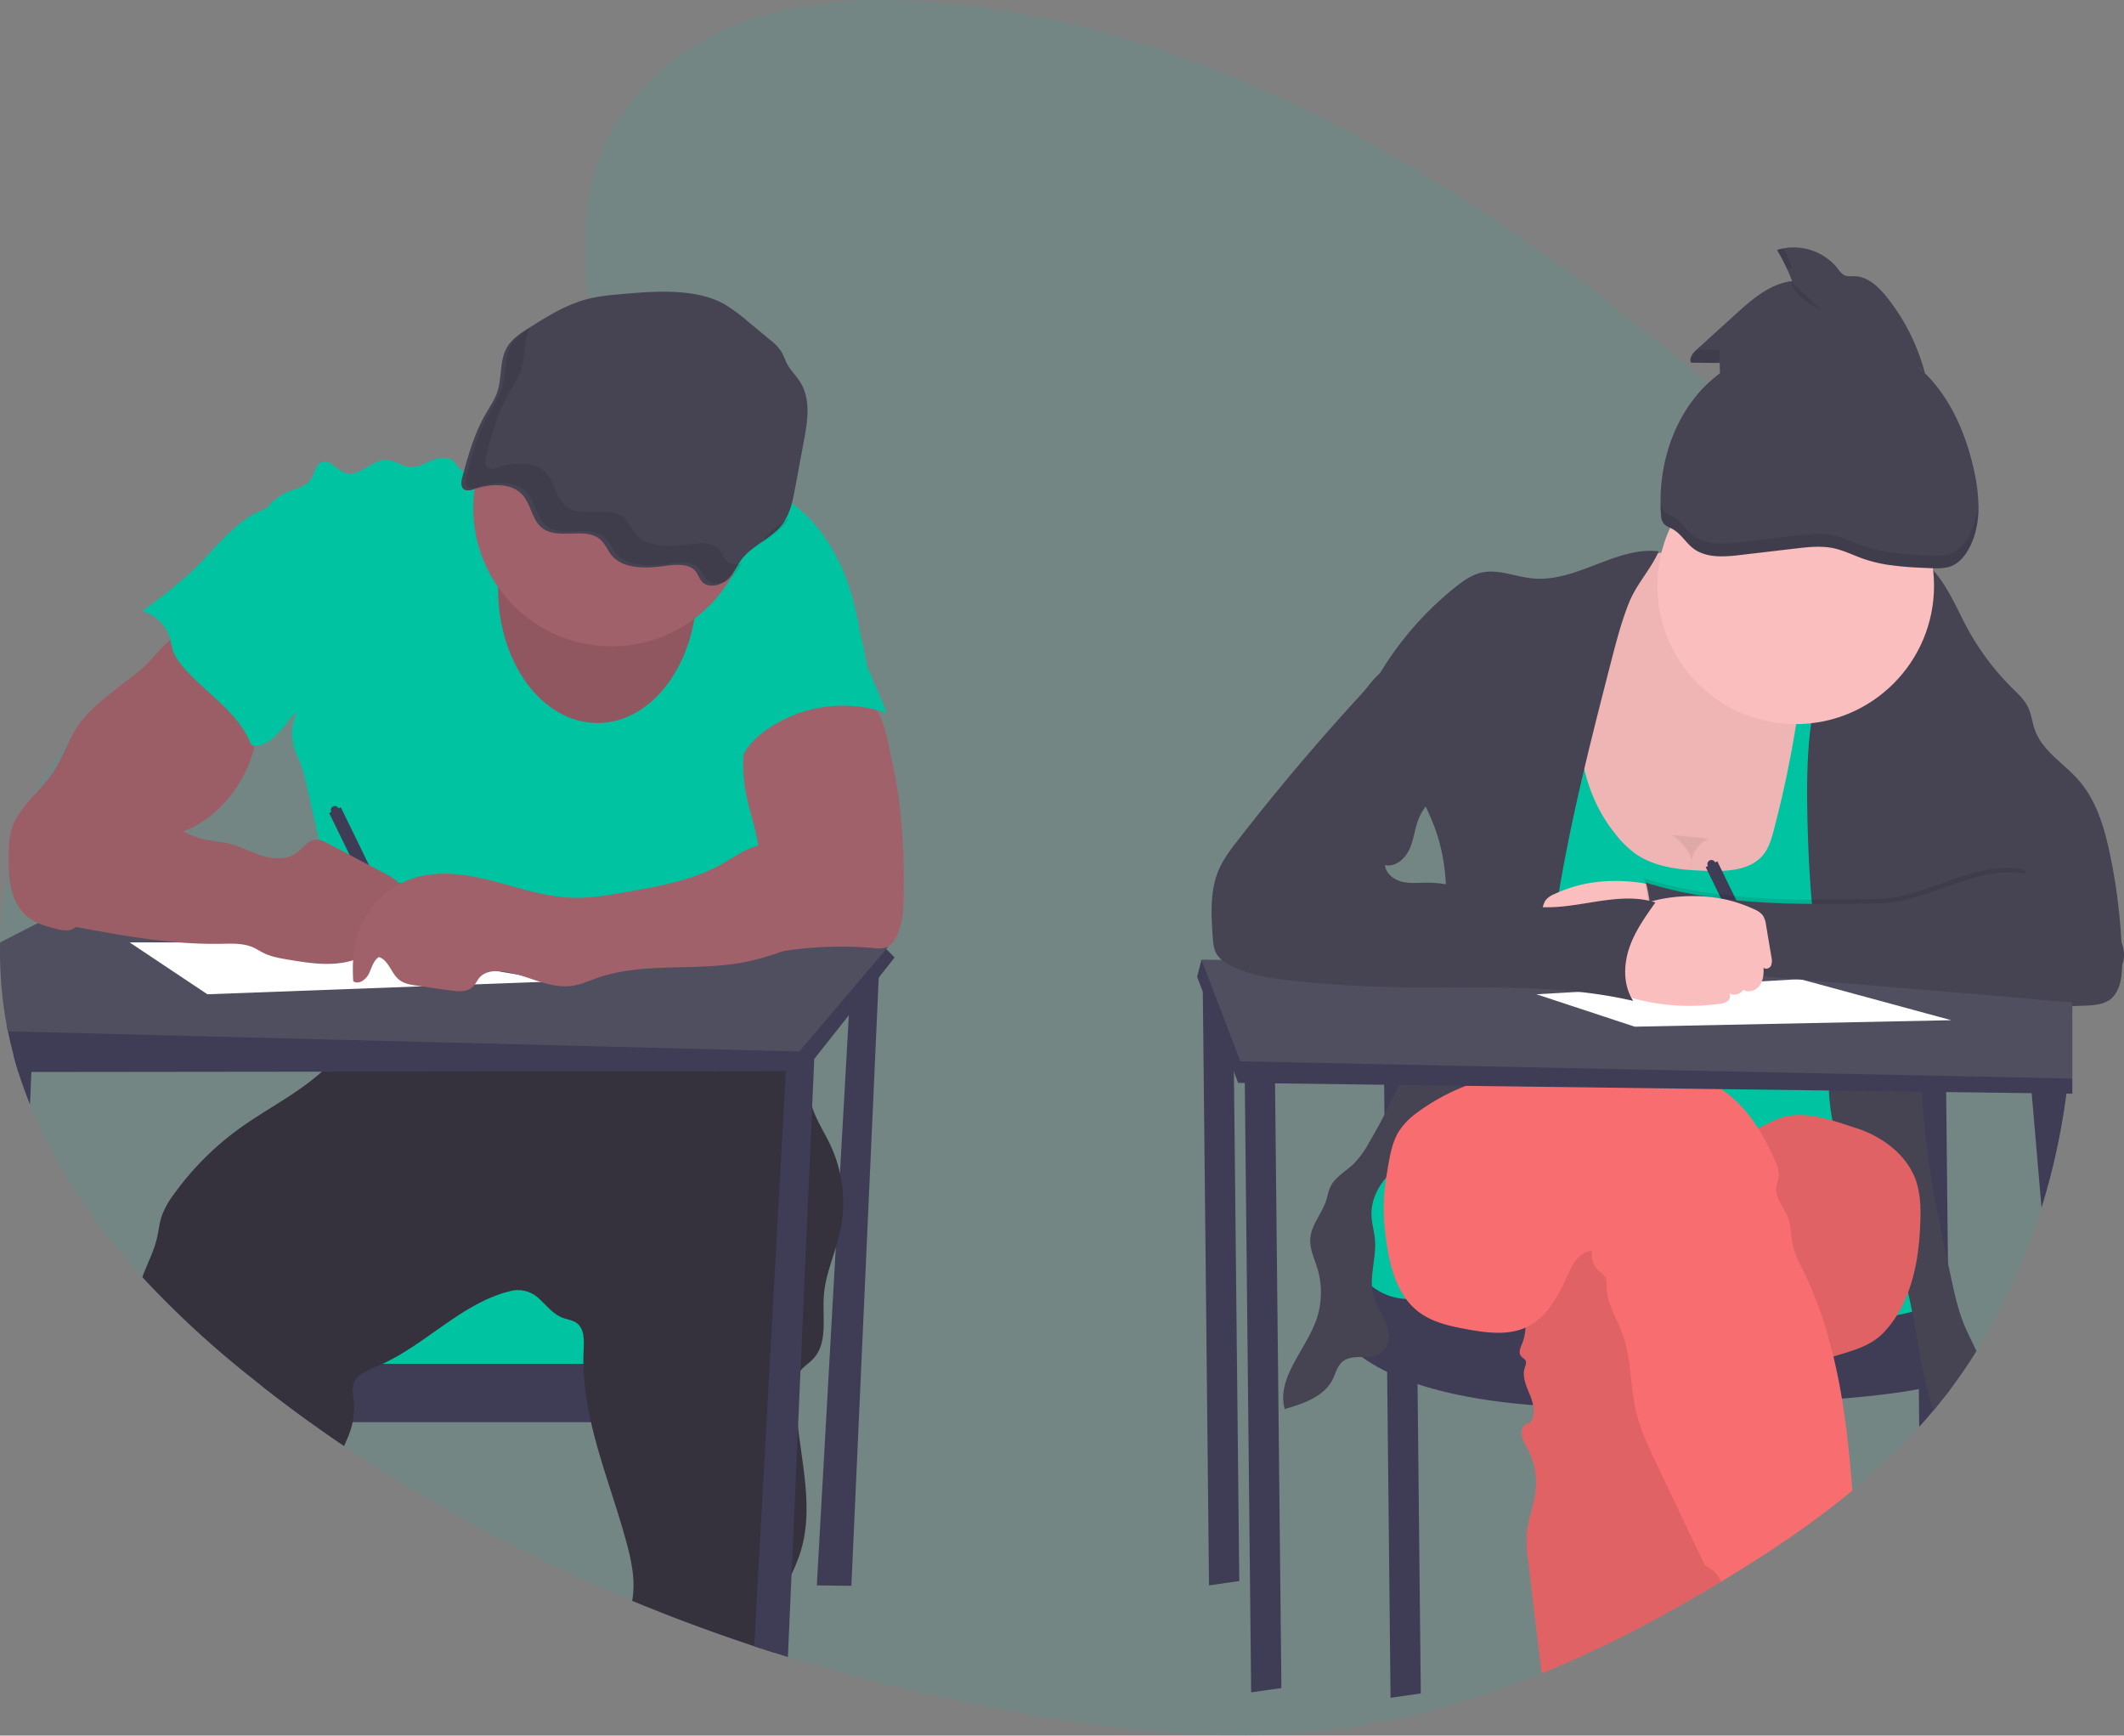 <svg data-name="Layer 1" xmlns="http://www.w3.org/2000/svg" width="982.89" height="803.03"><rect width="100%" height="100%" fill="#808080" stroke="none"/><path d="M958.99 465.51v1.82q-.16 15.78-1.87 31.48a1.11 1.11 0 010 .19c-.09.87-.19 1.73-.29 2.6-.17 1.47-.35 2.93-.55 4.4a316.48 316.48 0 01-11.53 52.79 284.68 284.68 0 01-30.1 66.28q-5.92 9.5-12.61 18.39c-2.38 3.14-4.81 6.21-7.32 9.23q-2.64 3.17-5.38 6.24l-1.14 1.26a296.69 296.69 0 01-31 29.46c-18 14.92-37.38 27.9-57.07 39.94a90.64 90.64 0 01-3.38 2 1.65 1.65 0 01-.25.15c-26.76 16.18-54.51 30.78-83.1 42.47-31.3 12.83-63.62 22.16-96.78 26.24-46.22 5.68-93 1.06-138.94-6.88a902.93 902.93 0 01-113-27l-6.1-1.91q-4.74-1.51-9.47-3.08-28.57-9.45-56.5-21a742.68 742.68 0 01-133.33-71.59q-8-5.38-15.77-11-10.86-7.82-21.46-16.1l-4.36-3.38a448.26 448.26 0 01-51.82-47.59c-21.52-23.42-39.91-49.84-52-80q-2.86-7.11-5.24-14.49l-.15-.49c-.8-2.5-1.54-5-2.22-7.6q-1.5-5.58-2.63-11.3c-.16-.73-.3-1.46-.43-2.2a189.21 189.21 0 01-3.15-38.93 180 180 0 014-34 153.38 153.38 0 0111.33-33.57 121 121 0 0117.33-26.73 102.23 102.23 0 0116.33-15.26c10.85-8.08 22.88-13.71 35.35-18.16 5.86-2.1 11.8-3.94 17.77-5.65 4.23-1.22 8.48-2.38 12.71-3.52l12.48-3.37c8-2.18 16-4.42 23.88-6.84 21.48-6.56 42.53-14.5 62-26.34 3.08-1.87 6.22-3.92 9.36-6.12 4-2.78 7.94-5.8 11.84-9.06 3.94-3.3 7.8-6.83 11.48-10.57.57-.58 1.13-1.16 1.69-1.75 3-3.16 5.91-6.47 8.61-9.91 1.32-1.68 2.6-3.39 3.82-5.13 1.69-2.41 3.29-4.86 4.77-7.38 7.42-12.6 12-26.5 11.46-41.15a63.3 63.3 0 00-.65-7.21c-1.3-8.83-2.55-17.45-3.47-25.88-3.86-34.87-2.23-66.49 23.94-96.2C328.62 5.18 379.69-2.35 426.18.6c134.41 8.5 256.77 85.24 364.3 176.6q13.95 11.84 27.56 24 3.43 3.06 6.87 6.16c17 15.31 33.74 31.19 49.33 48.2 1.26 1.38 2.52 2.76 3.76 4.15.76.86 1.53 1.71 2.28 2.58q7.29 8.25 14.15 16.9a320.16 320.16 0 0132.32 49 278.17 278.17 0 0128.38 86.67 308.82 308.82 0 013.43 33.17c.17 3.27.28 6.55.34 9.82v3.14c.1 1.52.1 3 .09 4.52z" fill="#00c4a1" opacity=".1"/><path fill="#3f3d56" d="M393.98 448.74l-16 284.79 16 .21 13-289-13 4z"/><path fill="#00c4a1" d="M136.98 593.03h198v43h-198z"/><path d="M347.98 631.02v27H143.45q-10.86-7.82-21.46-16.1v-10.9z" fill="#3f3d56"/><path d="M388.82 569.57c-.56 2.59-1.29 5.15-2.06 7.7-2.27 7.37-5 14.64-5.53 22.3-.71 10.12 2 21.89-5 29.24-1.8 1.9-4.15 3.32-5.76 5.35a9.37 9.37 0 00-.68 1c-1.44 2.38-1.61 5.28-1.63 8a140 140 0 001.13 17.35c2.37 19.8 7.05 39.64.9 58.33a89.92 89.92 0 01-3.89 9.51c-3 6.6-6.27 13.11-7.25 20.26-.72 5.3-.5 10.76-.54 16.15q-4.74-1.51-9.47-3.08-28.57-9.45-56.5-21c.05-.27.1-.55.14-.82 1.43-8.9-.53-18-2.91-26.68-5-18.39-12.08-36.6-16.27-55.12a139.48 139.48 0 01-3.31-22c-.12-1.66-.19-3.33-.2-5-.05-2.18 0-4.36.09-6.56.21-4.39.4-9.6-3.11-12.27-1.93-1.45-4.48-1.7-6.73-2.58-4.34-1.69-7.31-5.61-10.75-8.75a14.09 14.09 0 00-12.59-3.7c-22.48 5.15-39 24.22-59.92 33.86-.81.38-1.62.74-2.44 1.08a35.55 35.55 0 00-7.67 3.92 8.74 8.74 0 00-3.44 4.85c-.53 2.12-.07 4.34.19 6.52a33.29 33.29 0 01-.45 10.63 32.45 32.45 0 01-1.07 4c-.8 2.37-1.87 4.69-2.89 7q-8-5.38-15.77-11-10.86-7.82-21.46-16.1l-4.29-3.45a448.26 448.26 0 01-51.82-47.59c2.13-6 5.21-11.58 6.69-17.73.84-3.53 1.15-7.2 2.31-10.63a38.22 38.22 0 015.52-9.9 134 134 0 0130.74-30.76c12.39-8.88 26.7-16 37.85-26.08a59.73 59.73 0 0011.57-13.71c.19-.31.37-.64.53-1a20.75 20.75 0 001.79-5.72c.8-4.48.68-9.4 1.08-13.7a146.13 146.13 0 0041.13 1.24c15.95-1.79 31.55-6.22 47.5-7.94 1.2-.14 2.41-.25 3.62-.35 5.11-.41 10.23-.5 15.36-.44 4.29 0 8.58.19 12.87.33l47.23 1.6c5.23.18 10.57.38 15.44 2.29 5.78 2.27 10.41 6.79 14.12 11.76.47.64.94 1.28 1.38 1.94a61 61 0 017.28 14.39c.19.52.37 1 .54 1.57.45 1.39.84 2.79 1.19 4.21.27 1.11.51 2.22.73 3.34 1.1 5.54 1.75 11.2 3.49 16.55.12.39.25.78.39 1.16 2.09 5.86 5.56 11.11 8.18 16.74a62.17 62.17 0 014.3 12.73 62.91 62.91 0 01.12 26.76z" fill="#35323e"/><path d="M245.26 211.7c-4.22-3.36-10.34-.9-15.28 1.27a98.09 98.09 0 01-12.76 4.61 5.39 5.39 0 01-2.8.29c-2-.48-2.84-2.85-4.33-4.29-2.59-2.49-6.83-1.9-10.17-.55s-6.64 3.3-10.22 3c-3.82-.3-7.14-3.12-11-3.21-6.8-.16-12.51 8.22-18.94 6-3.92-1.35-7-6.45-10.86-5-3 1.14-3.27 5.29-5.08 8-2.13 3.16-6.28 4.05-9.83 5.45-11.19 4.42-18.6 16.89-17.14 28.83.81 6.59 4 12.63 6.11 18.92 6.26 18.29 4.11 38.92 12 56.56 1-.94 1.56-1.29 2.53-2.22a23.14 23.14 0 00-1.35 16.6c.83 2.77 2.18 5.35 3.2 8.06a72.24 72.24 0 012.56 9.3l8.7 38.38c3.4 15 6.81 30 7.4 45.36a132.38 132.38 0 01-2.28 29.8c15.76-2.61 30.18-9.6 46.15-9.51 5.86 0 11.67 1 17.48 1.8a359.84 359.84 0 0051.13 3.47 20.3 20.3 0 007.84-1.1c2.2-.94 4-2.61 6.08-3.82 4.07-2.4 9-3 13.69-3 21.39-.39 42 7.44 63.25 10.2 8.39-17.61 8.89-38.71 2.45-57.12-1.91-5.47-4.48-10.8-5.24-16.55a83.72 83.72 0 01-.24-10.63 77.11 77.11 0 00-4.83-26.58c-1.24-3.33-2.73-6.72-2.6-10.27s1.88-6.86 3.6-10c3.49-6.4 7-12.86 11.93-18.26 5.05-5.58 11.37-9.83 17.62-14l15.43-10.36c-2.11-13.33-4.83-27.37-10.48-39.63s-14.1-23.53-25.53-30.7a84.36 84.36 0 00-12.06-6c-5.84-2.46-11.92-4.63-18.25-5-7.2-.41-14.29 1.52-21.4 2.72-22.38 3.77-48.72 3.31-66.48-10.82z" fill="#00c4a1"/><path d="M413.98 443.02l-7.34 9.27-13.84 17.47-16 20.19-4.47 5.64h-8.67l-214.69.25-134.45.15h-6c-.8-2.5-1.54-5-2.22-7.6q-1.5-5.58-2.63-11.3c-.16-.73-.3-1.46-.43-2.2L52.02 443l18.34-.1 56.1-.32 31.33-.18h9.31l20.88-.11 159.14-.91 8.14-.05h3.53l9.35-.05 34.79-.2 6.68-2.54.49.52z" fill="#3f3d56"/><path d="M410.98 438.02l-.83 1-5.46 6.43-11.24 13.27-23.57 27.79-208.8-5.33-157.45-4c-.16-.73-.3-1.46-.43-2.2a189.21 189.21 0 01-3.15-38.93l17.46-8.94 4-2.06 31.13-16 27.32-14 71.26 9.26 15.78 2.05 7.14.92 10.45 1.36.88.12 163.87 21.25 18.11 2.35 10.63 1.38 32.76 4.26z" fill="#504f60"/><path d="M376.98 486.02l-.17 3.93-1 22.19-5.38 122-1.14 26.37-3 67.84-1.69 38.32-6.1-1.91q-4.74-1.51-9.47-3.08l14.63-266 .31-5.58 6.44-2zm-362-.29L14.53 496l-.66 15q-2.86-7.11-5.24-14.49l-.15-.49c-.8-2.5-1.54-5-2.22-7.6z" fill="#3f3d56"/><ellipse cx="276.48" cy="272.53" rx="46" ry="62" fill="#a1616a"/><ellipse cx="276.48" cy="272.53" rx="46" ry="62" opacity=".1"/><circle cx="282.98" cy="235.03" r="64" fill="#a1616a"/><path d="M284.25 136.39a81.94 81.94 0 00-11.61 1.77c-10.12 2.46-18.87 7.92-27.39 13.28-3.82 2.41-7.75 4.92-10.12 8.46-4.26 6.35-2.61 14.43-5 21.48-1.24 3.62-3.52 6.87-5.45 10.24-5.31 9.24-8.09 19.39-10.82 29.44-.56 2.08-.72 4.9 1.55 5.7a6.25 6.25 0 003.88-.44c7.17-2.37 16.28-3.05 21.6 1.76s4.87 13.34 11.2 17c7.25 4.23 18.57-.88 25.15 4.11 2.82 2.14 3.84 5.57 6.15 8.15 5.38 6 15.73 5.71 24.34 4.5 4.94-.7 11-1.17 14 2.3 1.44 1.64 1.85 3.89 3.52 5.37 3 2.68 8.49 1.32 11.42-1.43s4.33-6.47 6.77-9.56c4.75-6 13.1-9.27 18-15.2 4.1-5 5.34-11.26 6.46-17.3l4.17-22.39c1.69-9.08 3.23-19-1.88-27-1.82-2.88-4.43-5.36-6-8.34-1.05-2-1.64-4.11-2.86-6a24.91 24.91 0 00-5.13-5.18l-9.87-8.17a83 83 0 00-10.79-8c-14.09-8.21-35.19-6.05-51.29-4.55z" fill="#464353"/><path d="M73.45 301.25c-2.37 2.52-4.56 5.24-7.1 7.6a86 86 0 01-7 5.6q-5.88 4.4-11.5 9.11a64.41 64.41 0 00-10.54 10.53c-5.34 7.17-7.87 16.09-12.87 23.5-4.42 6.57-10.65 11.76-15.14 18.28a28.28 28.28 0 00-4.32 9.07 42.14 42.14 0 00-.89 9.59c-.09 5.28-.17 10.62.91 15.79s3.45 10.25 7.51 13.64c3.77 3.15 8.64 4.6 13.41 5.8 2.46.61 5.12 1.18 7.46.21a12.3 12.3 0 004.34-3.66l12.17-14c8.14-9.4 16.6-19 27.77-24.5 3.5-1.71 7.19-3 10.7-4.66 14.88-7.17 25.4-21.85 29.48-37.85 1-3.91 1.64-7.9 2.29-11.89l1.76-10.94a3.49 3.49 0 000-1.67 3.6 3.6 0 00-1.28-1.52 212.12 212.12 0 01-23.74-22.4c-1.74-1.92-3.37-4.55-5.38-6.16-2.52-2-2.33-1.85-5.36 0a64.27 64.27 0 00-12.68 10.53z" fill="#a1616a"/><path d="M156.7 374.05a1.88 1.88 0 10-3.38 1.64l-1 .49 29.82 61.12 5.39-2.63-29.82-61.16z" fill="#3f3d56"/><path d="M73.45 301.25c-2.37 2.52-4.56 5.24-7.1 7.6a86 86 0 01-7 5.6q-5.88 4.4-11.5 9.11a64.41 64.41 0 00-10.54 10.53c-5.34 7.17-7.87 16.09-12.87 23.5-4.42 6.57-10.65 11.76-15.14 18.28a28.28 28.28 0 00-4.32 9.07 42.14 42.14 0 00-.89 9.59c-.09 5.28-.17 10.62.91 15.79s3.45 10.25 7.51 13.64c3.77 3.15 8.64 4.6 13.41 5.8 2.46.61 5.12 1.18 7.46.21a12.3 12.3 0 004.34-3.66l12.17-14c8.14-9.4 16.6-19 27.77-24.5 3.5-1.71 7.19-3 10.7-4.66 14.88-7.17 25.4-21.85 29.48-37.85 1-3.91 1.64-7.9 2.29-11.89l1.76-10.94a3.49 3.49 0 000-1.67 3.6 3.6 0 00-1.28-1.52 212.12 212.12 0 01-23.74-22.4c-1.74-1.92-3.37-4.55-5.38-6.16-2.52-2-2.33-1.85-5.36 0a64.27 64.27 0 00-12.68 10.53z" opacity=".04"/><path d="M418.19 413.89c-.1 6.38-.35 12.95-3 18.77-1.14 2.52-2.91 5-5.56 5.83a12.94 12.94 0 01-4.89.18 176.67 176.67 0 00-58.49 4.64c5.1-10.2 2.17-22.43 3.58-33.75.39-3.09 1.1-6.13 1.37-9.23 1-11-3.71-21.68-5.87-32.54a72.8 72.8 0 010-28.48 19 19 0 012.45-6.85 16.08 16.08 0 015.62-4.89c8.1-4.61 17.65-5.14 26.75-4.53 6.13.41 18.42-.17 23.53 3.6 5.59 4.13 7.36 18 8.87 24.41a206.48 206.48 0 014.6 29.87c.98 10.96 1.19 21.97 1.04 32.97z" fill="#a1616a"/><path fill="#fff" d="M59.98 436.03l36 24 162-6-107-18h-91z"/><path d="M107.45 245.34c-5.91 5.21-10.92 11.35-16.52 16.9-7.68 7.62-16.41 14.1-25.1 20.55a18.68 18.68 0 0113 13.1c.38 1.47.57 3 1 4.44 1 3.41 3.2 6.35 5.56 9 10.14 11.43 24.33 19.89 30.31 34a3.14 3.14 0 001.2 1.7 2.63 2.63 0 001.55.18c5.41-.57 9.55-4.93 13-9.17 7.2-9 13.45-18.94 17-29.92s4.12-23.12.25-34c-1.93-5.42-4.91-10.4-7.87-15.33q-3.89-6.47-7.76-12.92c-1.35-2.27-3.07-6.88-5.72-8-5.72-2.46-16.23 5.8-19.9 9.47zm294.54 64.63l8.51 20a61.83 61.83 0 00-55.9 7.75c-4.85 3.47-9.3 7.83-11.49 13.37a5.84 5.84 0 01-5.79-2.27 11.61 11.61 0 01-2.14-6.12c-.79-7.68 2.12-15.21 5-22.39 1.34-3.36 2.72-6.79 5.1-9.52s5.54-4.53 8.7-6.23a193.74 193.74 0 0131.55-13.94c4.6-1.49 9.42-1.46 12 2.84 2.99 5.13 2.12 11.05 4.46 16.51z" fill="#00c4a1"/><path d="M60.19 369.98c2.13 1.7 4 3.71 6.19 5.33a44.22 44.22 0 007.36 4.13l9.86 4.74a55.25 55.25 0 009.55 3.88c4.22 1.13 8.65 1.24 12.89 2.29 5.35 1.32 10.24 4.07 15.51 5.66s11.44 1.85 15.84-1.46c2.75-2.07 4.83-5.49 8.24-6 2.2-.29 4.32.77 6.28 1.8l25.66 13.49c3.46 1.82 7.12 3.84 8.93 7.31s.59 8.74-3.22 9.64a35.18 35.18 0 01-4 .23c-1.32.16-2.76.94-2.94 2.27a4.56 4.56 0 00.63 2.35c1.15 2.64 1.49 5.8.15 8.36s-4.63 4.15-7.26 3c.45 3.87-3.76 6.58-7.51 7.61-9.46 2.59-19.49 1-29.16-.64-3.8-.64-7.66-1.3-11.12-3-1.66-.81-3.2-1.85-4.88-2.6-4.61-2.05-9.85-1.78-14.89-1.69-23.31.41-46.42-3.91-69.34-8.21-4.25-.8-8.62-1.65-12.25-4-7-4.56-9.6-13.92-8.45-22.2s5.35-15.78 9.48-23.06l5.35-9.43a12.14 12.14 0 012.88-3.8c7.87-6.01 23.48-1.42 30.22 4z" fill="#a1616a"/><path d="M60.19 369.98c2.13 1.7 4 3.71 6.19 5.33a44.22 44.22 0 007.36 4.13l9.86 4.74a55.25 55.25 0 009.55 3.88c4.22 1.13 8.65 1.24 12.89 2.29 5.35 1.32 10.24 4.07 15.51 5.66s11.44 1.85 15.84-1.46c2.75-2.07 4.83-5.49 8.24-6 2.2-.29 4.32.77 6.28 1.8l25.66 13.49c3.46 1.82 7.12 3.84 8.93 7.31s.59 8.74-3.22 9.64a35.18 35.18 0 01-4 .23c-1.32.16-2.76.94-2.94 2.27a4.56 4.56 0 00.63 2.35c1.15 2.64 1.49 5.8.15 8.36s-4.63 4.15-7.26 3c.45 3.87-3.76 6.58-7.51 7.61-9.46 2.59-19.49 1-29.16-.64-3.8-.64-7.66-1.3-11.12-3-1.66-.81-3.2-1.85-4.88-2.6-4.61-2.05-9.85-1.78-14.89-1.69-23.31.41-46.42-3.91-69.34-8.21-4.25-.8-8.62-1.65-12.25-4-7-4.56-9.6-13.92-8.45-22.2s5.35-15.78 9.48-23.06l5.35-9.43a12.14 12.14 0 012.88-3.8c7.87-6.01 23.48-1.42 30.22 4z" opacity=".04"/><path d="M365.45 387.26c-5.21 2.46-11.19 2.7-16.63 4.59s-10.06 5.29-15.05 8.06c-13 7.26-28 10-42.73 12.61-8.93 1.6-18 3.2-27 2.82-12.18-.52-23.88-4.58-35.68-7.64s-24.39-5.12-36.08-1.68a40.61 40.61 0 00-26.5 25.43c-2.45 7.19-2.79 14.94-2.32 22.52 2.46 1.81 5.9-.7 7.24-3.45s2.07-6.12 4.67-7.72c4.51 1.53 5.61 7.54 9.33 10.51 2.32 1.86 5.42 2.35 8.37 2.77l15.2 2.16c3.66.52 7.91.87 10.56-1.71 1.29-1.25 2-3 3.18-4.34 2.42-2.68 6.46-3.14 10.06-2.78 11.24 1.12 21.78 8.41 32.94 6.68 3.84-.59 7.41-2.23 11.07-3.52 21.69-7.66 45.79-3 68.36-7.39 8.61-1.67 16.9-4.63 25.09-7.75 4.45-1.69 8.95-3.46 12.75-6.32a26.84 26.84 0 0010.36-23.81 27.22 27.22 0 00-9.61-17.64c-1.76-1.5-4.07-4.37-6.18-5.31-4.03-1.77-7.98 1.3-11.4 2.91z" fill="#a1616a"/><path d="M336.23 259.51c-1.67-1.48-2.08-3.73-3.52-5.37-3-3.47-9.06-3-14-2.3-8.61 1.21-19 1.49-24.34-4.5-2.31-2.58-3.33-6-6.15-8.15-6.58-5-17.9.12-25.15-4.11-6.33-3.69-5.92-12.25-11.2-17s-14.43-4.13-21.6-1.76a6.25 6.25 0 01-3.88.44c-2.27-.8-2.11-3.62-1.55-5.7 2.73-10.05 5.51-20.2 10.82-29.44 1.93-3.37 4.21-6.62 5.45-10.24 2.17-6.34 1.06-13.51 3.91-19.51-3.06 2-6 4.18-7.89 7-4.26 6.35-2.61 14.43-5 21.48-1.24 3.62-3.52 6.87-5.45 10.24-5.31 9.24-8.09 19.39-10.82 29.44-.56 2.08-.72 4.9 1.55 5.7a6.25 6.25 0 003.88-.44c7.17-2.37 16.28-3.05 21.6 1.76s4.87 13.34 11.2 17c7.25 4.23 18.57-.88 25.15 4.11 2.82 2.14 3.84 5.57 6.15 8.15 5.38 6 15.73 5.71 24.34 4.5 4.94-.7 11-1.17 14 2.3 1.44 1.64 1.85 3.89 3.52 5.37 3 2.68 8.49 1.32 11.42-1.43a30.32 30.32 0 004.78-6.54c-2.6.79-5.37.67-7.22-1zm18.22-11a28.41 28.41 0 00-1.79 2.59c3.84-2.74 7.91-5.3 10.78-8.79a21.22 21.22 0 002-2.88c-3.99 2.86-8.15 5.49-10.99 9.08z" opacity=".1"/><path fill="#3f3d56" d="M556.48 446.53l3 287 14-2-3-285h-14zm84 52l3 287 14-2-3-285h-14zm261.53 144.98l-.06-5.51v-3.28l-.53-50.48-.83-78.92-.14-6.81h-14l.07 6.56.44 42.27.19 18.3.16 14.82.26 25.62.16 15.11v1.6l.21 19.86.18 17.51 1.14-1.26q2.75-3.07 5.38-6.24z"/><path fill="#00c4a1" d="M624.98 545.03l-8 11.96 8 54.49 68 18.61h110l66 3.99 31.44-21.52-5.44-36.96-24-30.57h-246z"/><path d="M616.98 556.99l-4 33.22s-21 65.13 148 61.14 140-17.28 140-17.28l-1-38.54s5.89 18.24-80 15.77-166-10.45-166-10.45-30 5.31-37-43.86z" fill="#3f3d56"/><path d="M757.78 259.23c-9.64 4.39-16.94 12.9-21.83 22.31s-7.64 19.74-10.35 30c-2.86 10.82-5.73 21.67-7.21 32.76-2.64 19.72-.66 40.45 8.4 58.16s25.8 32 45.4 35.41c7.57 1.33 15.35 1.06 23 .27a187 187 0 0040.61-8.95c13.75-4.65 28.06-11.81 34.18-25 3.55-7.65 3.85-16.37 3.68-24.79a263.72 263.72 0 00-10.31-67.79c-1.85-6.4-4-12.85-7.92-18.24s-9.28-9.34-14.75-13c-23.39-15.75-54.13-34.22-82.9-21.14z" fill="#fbbebe"/><path d="M757.78 259.23c-9.64 4.39-16.94 12.9-21.83 22.31s-7.64 19.74-10.35 30c-2.86 10.82-5.73 21.67-7.21 32.76-2.64 19.72-.66 40.45 8.4 58.16s25.8 32 45.4 35.41c7.57 1.33 15.35 1.06 23 .27a187 187 0 0040.61-8.95c13.75-4.65 28.06-11.81 34.18-25 3.55-7.65 3.85-16.37 3.68-24.79a263.72 263.72 0 00-10.31-67.79c-1.85-6.4-4-12.85-7.92-18.24s-9.28-9.34-14.75-13c-23.39-15.75-54.13-34.22-82.9-21.14z" opacity=".05"/><path d="M746.95 385.1a45.39 45.39 0 0010 10c9.52 6.58 21.74 7.47 33.3 7.83 9.28.28 19.92-.25 25.74-7.49 2.62-3.26 3.8-7.42 4.86-11.47a508.79 508.79 0 0013.9-75.77l26.48.09c11.46 49.07 10.52 100.08 9.52 150.47l-1.45 73.48-17.06-1.81c-40.51-4.29-81.08-8.58-121.81-9.32a696.78 696.78 0 00-71.52 2.36l37.15-110.46c4.82-14.36 9.69-28.91 10.82-44 1.63-21.89-4.51-45 4-65.25.68-1.63 1.54-3.32 3.09-4.17s3.51-.64 5.29-.41c3.36.45 13.63 0 16.07 2.15 3.6 3.12 1.22 3.59-.05 8.62-2.27 9-4.42 17.33-4.39 26.71.03 17.03 5.31 35.01 16.06 48.44z" fill="#00c4a1"/><path d="M902.01 643.51q6.69-8.88 12.61-18.39c-2-4.28-4.2-8.46-5.95-12.83-2.68-6.7-4.22-13.8-5.74-20.85q-.78-3.6-1.55-7.2c-5.6-26.11-10.86-52.59-11.95-79.06q-.15-3.3-.19-6.6v-8.22c.12-6 .5-12.05 1.19-18.07.13-1.18.28-2.36.44-3.54 0-.26.06-.51.1-.77l68-2.48 5.72-.21c3.93-.14 8.09-.36 11.33-2.59 5.45-3.74 6.09-11.41 6-18a267.16 267.16 0 00-5.64-49.55c-2.58-12.26-6.26-24.79-14.52-34.21-6.78-7.74-16.6-13.37-20.13-23-1.31-3.58-1.64-7.51-3.34-10.93s-4.51-5.93-7.16-8.57a119.33 119.33 0 01-22.9-31.72c-4.05-8.16-8.44-17.16-13.73-22.8-.26-.29-.52-.56-.79-.82-4.5-4.45-9.65-6.4-15.75-3.37a20.17 20.17 0 00-3.12 1.94 38 38 0 00-5.93 5.64 135 135 0 00-16.13 23 127.83 127.83 0 00-8.24 18 124.1 124.1 0 00-4.45 15c-.86 3.77-1.54 7.58-2.08 11.4-2 14.36-2 29-1.72 43.54.3 13.36.89 26.75 2.1 40.06q.45 4.83 1 9.65 1.1 9.53 2.72 19c.43 2.41.87 4.82 1.36 7.22.12.64.25 1.28.38 1.91l.06.27a162.47 162.47 0 013.07 16.91q.12 1.07.18 2.13a82.33 82.33 0 01-.08 9.81c-.23 3.86-.59 7.71-.77 11.57 0 .68 0 1.35-.07 2-.05 1.95 0 3.9 0 5.85a92.72 92.72 0 001.66 13.89 89.85 89.85 0 008.65 24.44c.38.72.77 1.43 1.16 2.13 5.07 9.06 11.47 17.37 16.16 26.64a115 115 0 019 26.21q1 4.49 1.9 9c.93 4.8 1.76 9.64 2.61 14.48.08.48.17 1 .26 1.44 1.13 6.42 2.32 12.81 3.85 19.08.89 3.65 1.89 7.25 3.06 10.79z" fill="#464353"/><path d="M888.65 564.69c0 .9-.06 1.8-.1 2.71a128.18 128.18 0 01-1.21 13.11 85.29 85.29 0 01-4.33 17.39 58.64 58.64 0 01-5.16 10.61 48.92 48.92 0 01-6.42 8.27c-6 6.24-14.64 8.23-23 10.86a56.62 56.62 0 00-11.09 4.53c-.63.35-1.25.73-1.85 1.13l-10.46 6.93c-3.26 2.15-6.59 4.38-8.83 7.57a16.3 16.3 0 00-1 1.69 38.32 38.32 0 00-3.08 9.24c-5.44 22.66-10.89 45.34-14.62 68.34-.25 1.52-.49 3.05-.75 4.58l-.09.48a2.49 2.49 0 00-.16-.33c-26.76 16.18-54.51 30.78-83.1 42.47l-6.21-52a62.9 62.9 0 01-.64-12.78c.59-6.73 3.33-13.11 4.07-19.82a33.77 33.77 0 00-3.57-19.07c-1.18-2.28-2.66-4.52-2.93-7.07s1.2-4.88 3.76-5.14c2-2.22 2.16-5.25 1.57-8.25a24 24 0 00-1.4-4.57c-1.7-4.18-3.85-8.73-2.39-13a4.86 4.86 0 00.5-2.5.41.41 0 000-.16c-.34-1.12-1.67-1.61-2.36-2.56-1.3-1.77 0-4.18.8-6.22a23.73 23.73 0 001.34-6.81c.11-1.29.19-2.59.33-3.87a39 39 0 01.93-5.14 40.57 40.57 0 0116.43-23.52c3.89-2.62 8.22-4.53 12.19-7a111.66 111.66 0 0011.62-9q13.21-11 27.47-20.74a347 347 0 0131.72-19.26q3.5-1.89 7-3.68 3.81-2 7.67-3.79c8.24-3.93 17.59-2.46 26.7.16 3.82 1.09 7.59 2.39 11.23 3.57a52 52 0 0110.2 4.58c8.07 4.74 14.74 11.74 17.51 20.58a1.09 1.09 0 010 .17c1.76 5.54 1.87 11.48 1.71 17.31z" fill="#f86d70"/><path d="M888.65 564.69c0 .9-.06 1.8-.1 2.71a128.18 128.18 0 01-1.21 13.11 85.29 85.29 0 01-4.33 17.39 58.64 58.64 0 01-5.16 10.61 48.92 48.92 0 01-6.42 8.27c-6 6.24-14.64 8.23-23 10.86a56.62 56.62 0 00-11.09 4.53c-.63.35-1.25.73-1.85 1.13l-10.46 6.93c-3.26 2.15-6.59 4.38-8.83 7.57a16.3 16.3 0 00-1 1.69 38.32 38.32 0 00-3.08 9.24c-5.44 22.66-10.89 45.34-14.62 68.34-.25 1.52-.49 3.05-.75 4.58l-.09.48a2.49 2.49 0 00-.16-.33c-26.76 16.18-54.51 30.78-83.1 42.47l-6.21-52a62.9 62.9 0 01-.64-12.78c.59-6.73 3.33-13.11 4.07-19.82a33.77 33.77 0 00-3.57-19.07c-1.18-2.28-2.66-4.52-2.93-7.07s1.2-4.88 3.76-5.14c2-2.22 2.16-5.25 1.57-8.25a24 24 0 00-1.4-4.57c-1.7-4.18-3.85-8.73-2.39-13a4.86 4.86 0 00.5-2.5.41.41 0 000-.16c-.34-1.12-1.67-1.61-2.36-2.56-1.3-1.77 0-4.18.8-6.22a23.73 23.73 0 001.34-6.81c.11-1.29.19-2.59.33-3.87a39 39 0 01.93-5.14 40.57 40.57 0 0116.43-23.52c3.89-2.62 8.22-4.53 12.19-7a111.66 111.66 0 0011.62-9q13.21-11 27.47-20.74a347 347 0 0131.72-19.26q3.5-1.89 7-3.68 3.81-2 7.67-3.79c8.24-3.93 17.59-2.46 26.7.16 3.82 1.09 7.59 2.39 11.23 3.57a52 52 0 0110.2 4.58c8.07 4.74 14.74 11.74 17.51 20.58a1.09 1.09 0 010 .17c1.76 5.54 1.87 11.48 1.71 17.31z" opacity=".1"/><path d="M793.7 399.05a1.88 1.88 0 10-3.38 1.64l-1 .49 29.82 61.12 5.39-2.63-29.82-61.16z" fill="#3f3d56"/><circle cx="830.98" cy="271.03" r="64" fill="#fbbebe"/><path d="M915.45 231.41a85 85 0 00-2.26-15.09c-3.76-16.17-10.63-32.09-22.46-43.7a87.56 87.56 0 00-2.61-8.39 1.59 1.59 0 00-.07-.2 93.9 93.9 0 00-15.1-26.77c-3.75-4.66-8.61-9.26-14.59-9.44-1.68-.06-3.46.23-5-.54a9 9 0 01-2.79-2.86 26.19 26.19 0 00-25.36-9.49l-.62.13c-.35.07-.7.15-1 .24s-.84.24-1.26.37q.69 1.14 1.35 2.31 1.78 3.17 3.3 6.48 1.26 2.76 2.33 5.61c-10.24 1.17-18.58 8.44-26.2 15.36l-17.94 16.28a.76.76 0 00-.09.09l-.52.5c-.13.13-.26.26-.38.4a.86.86 0 00-.13.14c-.15.16-.29.33-.43.5a7.54 7.54 0 00-.67 1 3.67 3.67 0 00-.26.47 1 1 0 00-.07.15 3.69 3.69 0 00-.17.42.14.14 0 000 .06 2.33 2.33 0 00-.07.25 3 3 0 00.17 2.12l11.83.13h1.39c.06 1.58.11 3.17.17 4.75a67.39 67.39 0 00-5.4 4.5 58.64 58.64 0 00-5.27 5.56c-10.67 12.89-16.24 29.54-16.8 46.3v6.12c0 1 .09 2 .17 3a7.49 7.49 0 001 3.71 3.44 3.44 0 00.28.36 6.9 6.9 0 002.12 1.56l.86.42c.43.21.84.41 1.24.64 3.77 2.13 6 6.24 9.43 8.88.2.15.4.3.6.43l.45.3.28.18.38.22a8.14 8.14 0 00.77.41l.48.24h.08c.4.18.8.35 1.21.5l.57.2.17.06c.16.05.33.11.5.15q.51.15 1 .27l1 .22c.39.07.79.14 1.19.19l.59.08.6.06q1.43.13 2.88.15a72 72 0 009.07-.63l25.52-3c5.79-.67 11.7-1.34 17.41-.16 4.84 1 9.3 3.3 14 4.93 1.06.37 2.12.71 3.19 1 .39.11.79.23 1.19.33l.55.14 1.28.31c.46.11.92.22 1.38.31.65.14 1.29.26 1.94.38.44.09.89.16 1.34.24h.09l1.28.2h.31l.95.13c.46.07.92.13 1.39.18q1.53.19 3.06.33c1.65.16 3.31.28 5 .38l1.66.1 1.66.08 5 .22h.92a25.8 25.8 0 006.22-.32c.36-.07.71-.15 1.06-.25s.64-.2 1-.32c3.75-1.44 6.49-4.75 8.39-8.29a33.964 33.964 0 002.04-4.6c.35-1 .65-1.95.91-2.95.08-.27.15-.54.21-.82s.2-.83.28-1.25c.25-1.15.44-2.31.58-3.48 0-.37.09-.75.13-1.12.09-1 .16-1.93.2-2.91v-2.24c-.01-.81-.08-1.88-.08-2.91zm-25.64-59.7c-.81-.76-1.64-1.49-2.48-2.18a10.33 10.33 0 012.47 2.18zm-181.66 95.8c-7.53-.93-15-4.23-22.43-2.61-4.65 1-8.65 3.89-12.37 6.86a150.41 150.41 0 00-34.77 39.75 21 21 0 00-3.21 7.52c-.48 3.12.37 6.29 1.38 9.28 6.84 20.21 21.47 37.09 28.13 57.36 7 21.32 4.57 44.62-.59 66.46a277.75 277.75 0 01-30.84 76.7 43.74 43.74 0 01-7.1 9.72c-3.64 3.5-8.53 6-10.69 10.58-1 2-1.29 4.28-2 6.42-2 6-6.84 11.14-7.31 17.47-.35 4.83 1.94 9.4 3.33 14a38.58 38.58 0 01-.71 24.1c-5.07 13.9-18.33 26.54-14.48 40.83 8.59-2.47 18.11-5.68 22.16-13.65 1.43-2.82 2.14-6.18 4.55-8.24 4.81-4.09 13-.39 18.11-4.15 3.86-2.86 4-8.72 2.28-13.22s-4.68-8.46-6-13.09c-2.3-8.35 1.38-17.18.7-25.81-.32-4-1.55-7.83-1.64-11.81-.17-7.73 4.11-15 9.8-20.25s12.72-8.73 19.64-12.16l26.16-13c9.49-4.7 19.89-10.43 23-20.55 1.18-3.79 1.19-7.83 1.25-11.79.89-60.51 16.05-119.8 31.12-178.41 2.34-9.08 4.72-18.2 8.2-26.92s10.29-15.72 13.76-23.82c-20.13-2.36-38.52 15.05-59.43 12.43z" fill="#464353"/><path d="M852.36 647.12c2.31 14 3.72 28.3 4.82 42.53-18 14.92-37.38 27.9-57.07 39.94a90.64 90.64 0 01-3.38 2l-.09.48a2.49 2.49 0 00-.16-.33 15.05 15.05 0 00-7.52-7.42q-11.07-23.25-22.12-46.5c-4-8.37-8-16.82-10-25.85 0-.19-.09-.39-.12-.58-1.52-7-1.87-14.27-2.88-21.36a61.7 61.7 0 00-2.73-11.94c-1.2-3.45-2.85-6.8-4.31-10.17-1.8-4.16-3.31-8.37-3.38-12.86 0-1.43.09-3-.61-4.2a10.89 10.89 0 00-2.73-2.64 10.41 10.41 0 01-3.36-9.51c-6 .31-9.38 6.76-11.79 12.23a66.68 66.68 0 01-8.56 15 28.45 28.45 0 01-9.48 7.89c-.33.16-.66.32-1 .46-8.35 3.68-18.1 2.38-27.15.72-7.91-1.45-16.09-3.25-22.45-8.17l-.68-.54a29.37 29.37 0 01-5-5.34c-5.33-7.28-7.69-16.87-9-26-.12-.86-.24-1.72-.35-2.58a96.17 96.17 0 01-.75-19.48c.12-1.6.29-3.2.5-4.79.14-1 .29-2.08.46-3.12a.28.28 0 010-.09c.26-1.65.54-3.31.82-5 1-5.67 2-11.49 5-16.37a31 31 0 017.36-7.88c1.08-.85 2.19-1.66 3.31-2.44 1.82-1.26 3.69-2.46 5.59-3.59a96.62 96.62 0 0115-7.3c1.24-.48 2.5-.93 3.76-1.36a29.51 29.51 0 0115.28-1.21 80.41 80.41 0 0013.68.8c11.73-.23 23.51-2.47 35.22-3.92 16.26-2 33.73-2.24 47.91 6 .68.39 1.34.8 2 1.23 7 4.58 12.64 11 17.19 18.17 1 1.51 1.87 3.06 2.73 4.63a117.93 117.93 0 015.37 11.1 13.8 13.8 0 011.49 6 7.79 7.79 0 01-.16 1.18c-.27 1.42-.81 2.8-1 4.24-.63 5.45 4 10 5.73 15.19 1.12 3.38 1 7 1.63 10.56.91 5 3.36 9.5 5.56 14a175.06 175.06 0 018.9 22.37c1.74 5.33 3.23 10.74 4.54 16.2q.64 2.63 1.21 5.27c1.09 4.84 1.98 9.58 2.77 14.35z" fill="#f86d70"/><path fill="#3f3d56" d="M958.98 499.03v7l-1.29-.02-1.44-.02-16.08-.2-39.62-.52-11.12-.14-2.88-.04-16.69-.21-23.52-.31-49.9-.65-86.59-1.12-31.25-.4-12.54-.16-11.54-.15-7.19-.1-6.81-.09-50.49-.65-14-.18-3.05-.04-1.98-5.11-14.39-37.11-2.63-6.78 2-8 9 6 5.54.69 91.21 11.34 17.12 2.13 36.3 4.52 35.56 4.42 13.94 1.73 82.49 10.26 23.05 2.87 19.08 2.37 67.84 8.44 1.87.23z"/><path fill="#504f60" d="M555.98 444.03l18 47 385 8v-51l-403-4z"/><path fill="#3f3d56" d="M575.98 496.03l3 287 14-2-3-285h-14zM957.69 506h-1.44a316.48 316.48 0 01-11.53 52.79l-4.55-53-.19-2.26 16.82-1.94.56-.06z"/><path fill="#fff" d="M902.98 472.03l-146.5 3-45.5-15 122-7 70 19z"/><path d="M719.21 413.71a9.82 9.82 0 00-4 2.85 10.56 10.56 0 00-1.49 4.54l-2.46 14.67a6.49 6.49 0 00.19 4.07c.64 1.23 2.5 1.87 3.43.85-.12 2.87.13 5.93 1.8 8.27s5.17 3.57 7.53 1.94a4.88 4.88 0 007.35 1.14c-1.42.48-1.52 2.65-.51 3.75a6.53 6.53 0 004.08 1.63 99.79 99.79 0 0051.9-6.53c1.55-.64-2.53-19.75-2.94-21.71-1-4.61-1.5-10.24-5.39-13.34-9.3-7.42-25.82-8.88-37.15-8a64 64 0 00-22.34 5.87z" fill="#fbbebe"/><path d="M868.27 415.93c-36.17.69-73.09 1.28-107.61-9.55a73 73 0 01-.66 38.87l169.12 14c7.17.59 36.9 3.95 43.89 2.26s-58.65-23.31-56-30c7.29-18.43 31.71-29.23 14.12-29.92-22.2-.88-40.49 13.92-62.86 14.34z" opacity=".1"/><path d="M869.27 417.93c-36.17.69-73.09 1.28-107.61-9.55a73 73 0 01-.66 38.87l169.12 14c7.17.59 36.9 4 43.89 2.26s5.35-10.31 8-17c7.29-18.43-32.29-42.23-49.88-42.92-22.2-.88-40.49 13.92-62.86 14.34z" fill="#464353"/><path d="M811.76 420.71a9.79 9.79 0 014 2.85 10.71 10.71 0 011.5 4.54l2.46 14.67a6.56 6.56 0 01-.19 4.07c-.64 1.23-2.51 1.87-3.43.85.11 2.87-.13 5.93-1.8 8.27s-5.17 3.57-7.54 1.94a4.88 4.88 0 01-7.35 1.14c1.42.48 1.53 2.65.52 3.75a6.56 6.56 0 01-4.09 1.63 99.75 99.75 0 01-51.89-6.53c-1.55-.64 2.52-19.75 2.94-21.71 1-4.61 1.5-10.24 5.39-13.34 9.29-7.42 25.82-8.88 37.15-8a64 64 0 0122.33 5.87z" fill="#fbbebe"/><path d="M572.76 388.86c-3.32 4.28-6.65 8.65-8.79 13.64-4.09 9.52-3.49 20.3-2.81 30.64.19 3 .43 6.06 2 8.55a14.44 14.44 0 005.22 4.45c8.66 4.92 18.8 6.39 28.7 7.49q22.74 2.52 45.64 3.07c37.82.92 76.22-2.17 113.06 6.4-4.56-6.93-4.55-16.1-2-24s7.46-14.78 12.27-21.55c-16.86-5.34-34.94 3-52.6 2.17-18.13-.85-34.91-11.33-53.06-11.32-3.9 0-7.87.49-11.66-.45s-7.46-3.8-7.81-7.69c4.84 1.09 9.43-3.05 11.43-7.59s2.36-9.67 4.3-14.24c4.83-11.37 17.88-16.64 26-26 1.28-1.48 2.49-3.23 2.45-5.19a8.12 8.12 0 00-2-4.47c-6.75-9-16.92-14-25.37-21-2.94-2.44-8.87-11.64-12.17-12.49-6.12-1.57-11.31 7.27-15.29 11.58q-30.14 32.75-57.51 68z" fill="#464353"/><path d="M773.84 386.32a33.1 33.1 0 016.69 6.63 11.42 11.42 0 012.09 8.94 13.36 13.36 0 018.33-13.83z" opacity=".07"/><path d="M829.3 124.08a86.87 86.87 0 00-4.06-9.15 24.52 24.52 0 00-2.92.75 84.57 84.57 0 014.63 8.83c.77-.2 1.55-.34 2.35-.43zm58.02 39.43c.27.22.53.47.79.7a1.46 1.46 0 00-.07-.19q-.34-.25-.72-.51zm-92.96 4.4c.52-.41 1-.84 1.56-1.24l-.16-4.75-10.68-.11c-1.73 1.59-3.57 3.87-2.55 6zm116.76 79.96c-1.9 3.54-4.64 6.86-8.39 8.29-2.89 1.1-6.07 1-9.16.86-10.54-.43-21.26-.9-31.22-4.39-4.66-1.64-9.12-3.93-14-4.94-5.71-1.18-11.62-.51-17.41.17l-25.52 3c-7.53.88-15.92 1.54-21.93-3.08-3.44-2.64-5.66-6.75-9.43-8.87-1.59-.9-3.48-1.48-4.51-3a7.49 7.49 0 01-1-3.71c-.08-1.05-.13-2.1-.17-3.15a84.63 84.63 0 00.17 9.15 7.49 7.49 0 001 3.71c1 1.51 2.92 2.09 4.51 3 3.77 2.12 6 6.23 9.43 8.87 6 4.62 14.4 4 21.93 3.08l25.52-3c5.79-.68 11.7-1.35 17.41-.17 4.84 1 9.3 3.3 14 4.94 10 3.49 20.68 4 31.22 4.39 3.09.13 6.27.24 9.16-.86 3.75-1.43 6.49-4.75 8.39-8.29 3.68-6.85 4.71-14.62 4.32-22.45a39.06 39.06 0 01-4.32 16.45zm-82.11-117.36l14 13s-12-5-14-13z" opacity=".1"/></svg>